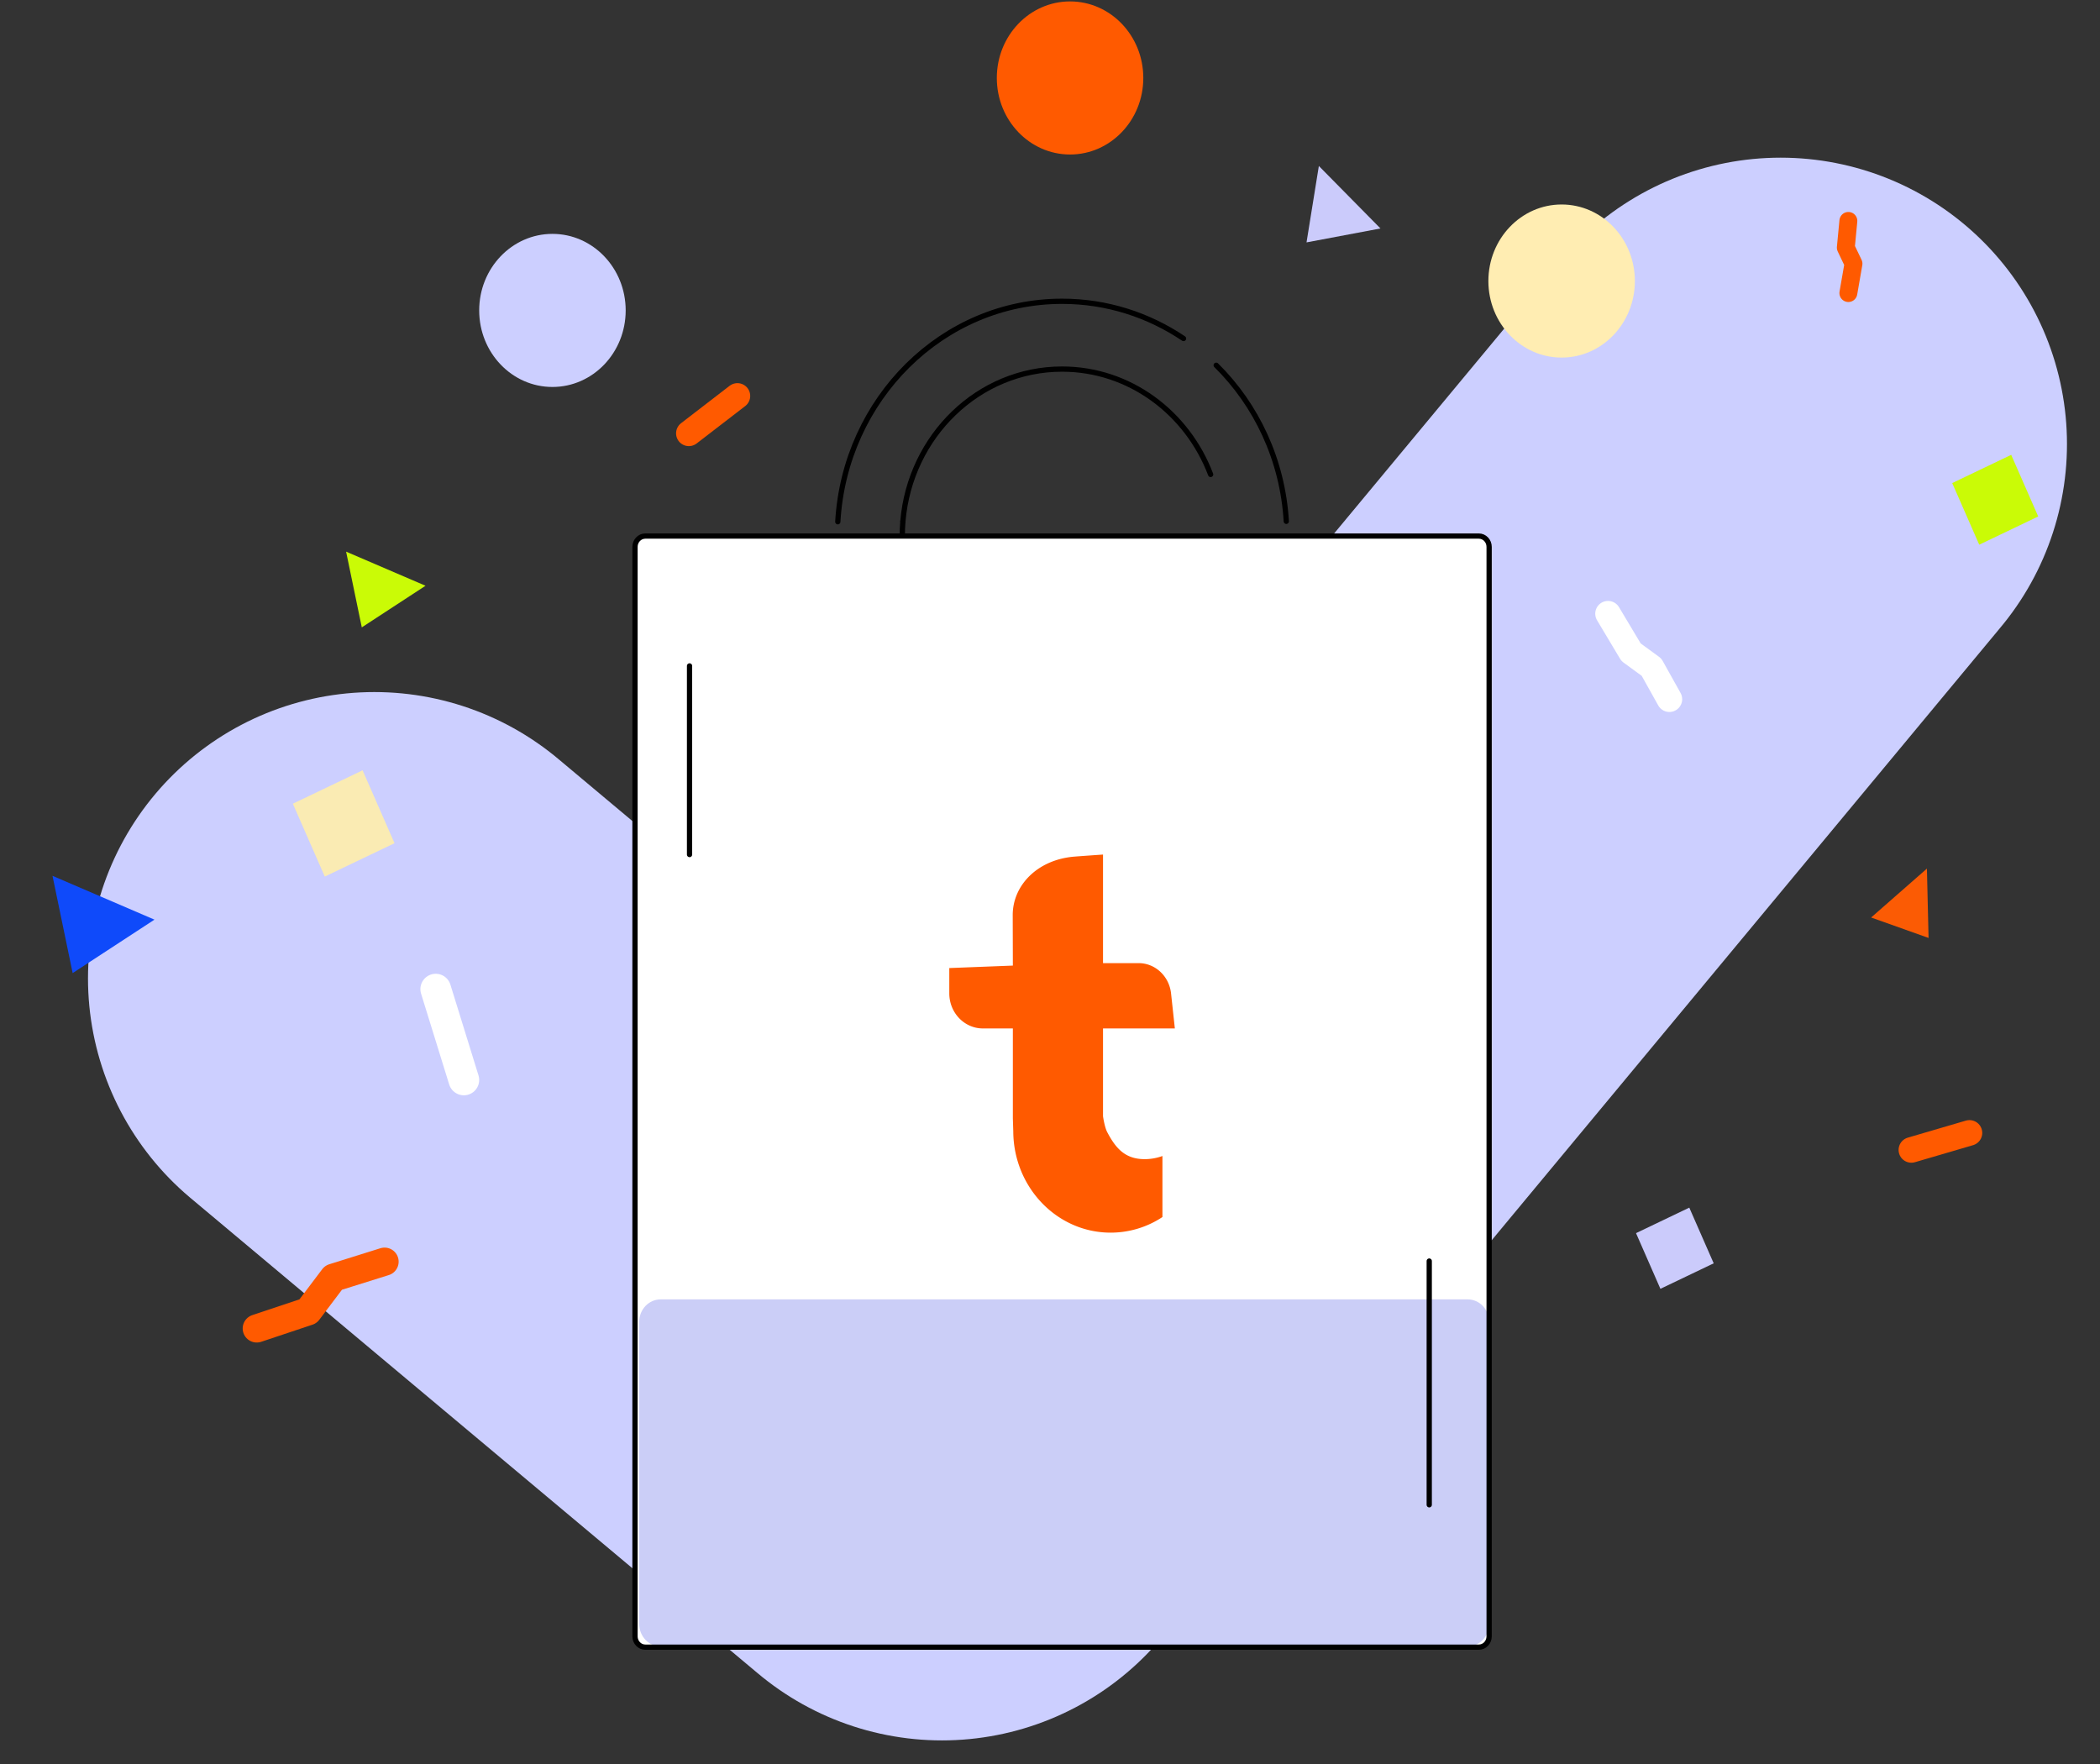<svg xmlns="http://www.w3.org/2000/svg" width="200" height="168" viewBox="0 0 200 168">
    <rect x="0" y="0" width="200" height="168" fill="#333333" stroke="none"/>
    <g fill="none" fill-rule="evenodd">
        <path stroke="#CCCFFF" stroke-linecap="round" stroke-linejoin="round" stroke-width="54.545" d="M35.653 93.183l54.059 45.297 79.87-96.192"/>
        <path fill="#FFF" d="M140.839 156.872h-79.38c-.543 0-.983-.46-.983-1.027V52.082c0-.568.44-1.028.983-1.028h79.38c.543 0 .983.46.983 1.028v103.763c0 .567-.44 1.027-.983 1.027"/>
        <path fill="#CBCEF7" d="M139.78 156.802H62.922c-1.129 0-2.043-.956-2.043-2.135v-28.78c0-1.18.914-2.136 2.043-2.136h76.856c1.129 0 2.043.956 2.043 2.135v28.781c0 1.179-.914 2.135-2.043 2.135"/>
        <path stroke="#000" stroke-linecap="round" stroke-width=".5" d="M140.839 156.872h-79.38c-.543 0-.983-.46-.983-1.027V52.082c0-.568.44-1.028.983-1.028h79.38c.543 0 .983.46.983 1.028v103.763c0 .567-.44 1.027-.983 1.027zM85.93 51.054c0-.474.02-.944.06-1.408"/>
        <path fill="#FF5A00" d="M110.708 110.096c-.53.193-1.1.299-1.692.299-1.849 0-2.743-1.016-3.551-2.543-.27-.483-.416-1.543-.416-1.543v-8.362h6.841l-.361-3.334c-.179-1.645-1.51-2.887-3.094-2.887h-3.386v-10.34s-2.05.142-2.732.197c-3.503.288-5.868 2.723-5.868 5.57l.013 4.808-6.054.235v2.406c0 1.848 1.432 3.345 3.2 3.345h2.854v8.562l.04 1.25c.028 5.327 4.17 9.636 9.273 9.636a8.939 8.939 0 0 0 4.933-1.486v-5.813z"/>
        <path stroke="#000" stroke-linecap="round" stroke-width=".5" d="M136.118 120.1v23.213M65.671 63.42v17.966M79.791 49.691c.674-11.715 9.979-20.998 21.358-20.998 4.262 0 8.233 1.303 11.568 3.547M115.828 34.786c3.832 3.777 6.33 9.015 6.676 14.863"/>
        <path stroke="#000" stroke-linecap="round" stroke-width=".5" d="M85.99 49.646c.682-8.124 7.208-14.495 15.159-14.495 6.422 0 11.914 4.156 14.149 10.035"/>
        <path fill="#CCCFFF" d="M59.589 29.564c0 4.027-3.123 7.29-6.976 7.29-3.853 0-6.976-3.263-6.976-7.29 0-4.026 3.123-7.29 6.976-7.29 3.853 0 6.976 3.264 6.976 7.29"/>
        <path fill="#FF5A00" d="M108.886 7.425c0 4.026-3.123 7.29-6.975 7.29-3.853 0-6.976-3.264-6.976-7.29s3.123-7.29 6.976-7.29c3.852 0 6.975 3.264 6.975 7.29"/>
        <path fill="#FFEDB2" d="M155.702 26.765c0 4.027-3.123 7.29-6.976 7.29-3.852 0-6.976-3.263-6.976-7.29 0-4.026 3.124-7.29 6.976-7.29 3.853 0 6.976 3.264 6.976 7.29"/>
        <path stroke="#FF5A00" stroke-linecap="round" stroke-width="2.435" d="M65.605 41.27l4.626-3.562"/>
        <path stroke="#FF5A00" stroke-linecap="round" stroke-linejoin="round" stroke-width="1.705" d="M176.035 27.91l.487-2.799-.73-1.527.243-2.544"/>
        <path stroke="#FF5A00" stroke-linecap="round" stroke-linejoin="round" stroke-width="2.679" d="M36.627 120.158l-4.87 1.526-2.419 3.204-4.886 1.632"/>
        <path stroke="#FFF" stroke-linecap="round" stroke-linejoin="round" stroke-width="2.435" d="M158.99 66.59l-1.705-3.053-1.946-1.419-2.194-3.67"/>
        <path stroke="#FFF" stroke-linecap="round" stroke-width="2.922" d="M44.176 102.853l-2.678-8.652"/>
        <path stroke="#FF5A00" stroke-linecap="round" stroke-width="2.435" d="M182.035 109.517l5.533-1.622"/>
        <path fill="#FAEBB3" d="M37.573 80.305l-6.642 3.178-3.042-6.94 6.643-3.18z"/>
        <path fill="#0F4AFA" d="M14.712 87.585l-7.792 5.09L5 83.412z"/>
        <path fill="#CAFB06" d="M40.526 55.786l-6.069 3.964-1.495-7.213z"/>
        <path fill="#CBCBFB" d="M131.474 21.758l-7.043 1.327 1.174-7.278z"/>
        <path fill="#FB5B04" d="M183.516 82.724l.157 6.604-5.47-1.947z"/>
        <path fill="#CAFB06" d="M194.116 49.188l-5.618 2.688-2.573-5.87 5.618-2.689z"/>
        <path fill="#CBCBFB" d="M163.209 120.316l-5.075 2.429-2.323-5.303 5.074-2.429z"/>
    </g>
</svg>
